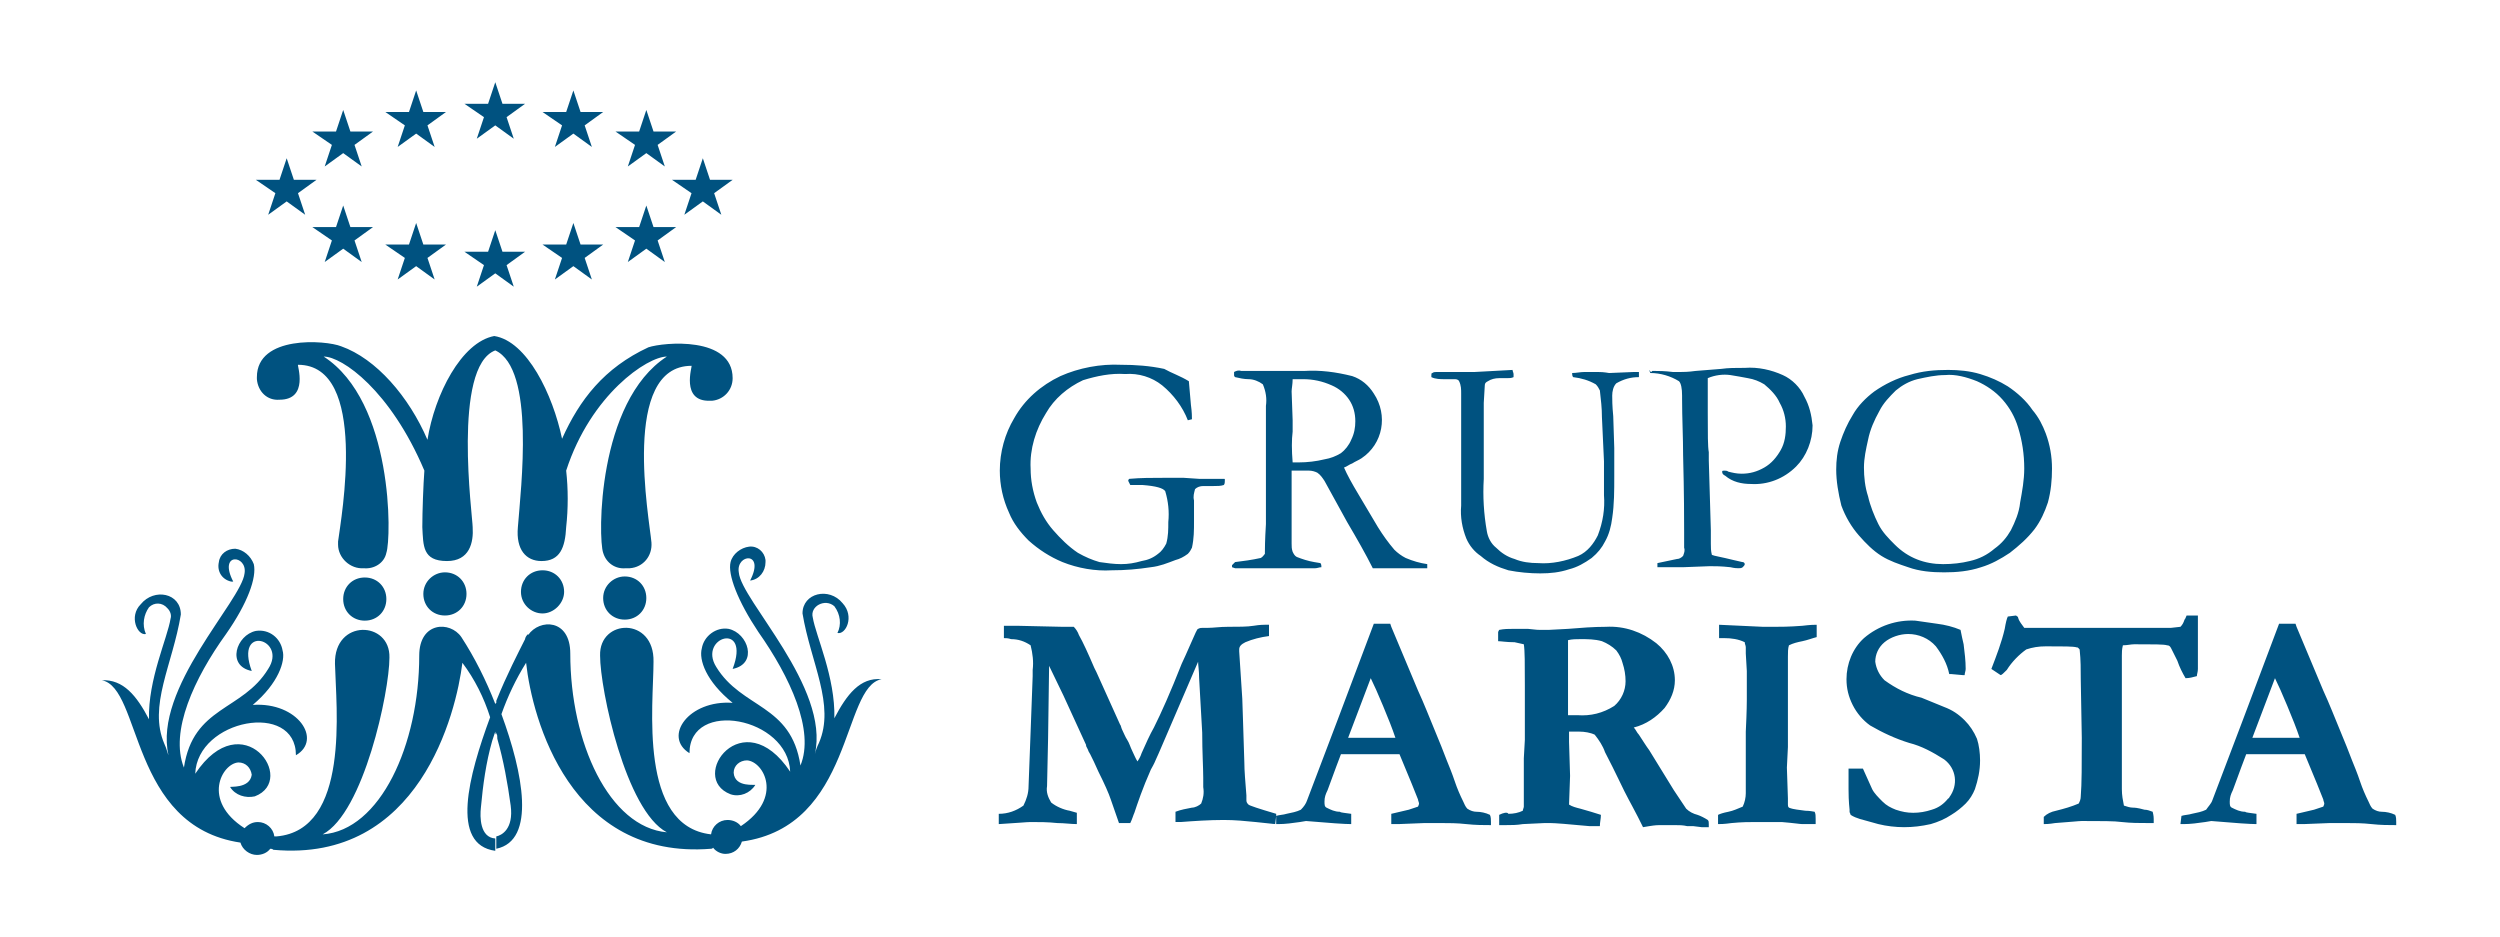 <svg version="1.1" id="Layer_1" xmlns="http://www.w3.org/2000/svg" xmlns:xlink="http://www.w3.org/1999/xlink" x="0px" y="0px" viewBox="0 0 243.3 91.2" style="enable-background:new 0 0 243.3 91.2;" xml:space="preserve">
<style type="text/css">
	.st0{fill:#005280;}
	.st1{fill-rule:evenodd;clip-rule:evenodd;fill:#005280;}
</style>
<g id="Group_1356" transform="translate(3737 54.001)">
	<path id="Path_2194" class="st0" d="M-3621.3-16.9l0.2,2.3c0.1,0.7,0.1,1.2,0.1,1.4l-0.4,0.1c-0.5-1.3-1.4-2.5-2.5-3.4   c-1-0.8-2.3-1.2-3.6-1.1c-1.4-0.1-2.8,0.2-4.1,0.6c-1.5,0.7-2.8,1.8-3.6,3.2c-1,1.6-1.6,3.5-1.5,5.4c0,1.1,0.2,2.2,0.6,3.3   c0.4,1,0.9,1.9,1.6,2.7c0.7,0.8,1.5,1.6,2.4,2.2c0.7,0.4,1.4,0.7,2.1,0.9c0.7,0.1,1.4,0.2,2.1,0.2c0.7,0,1.3-0.1,2-0.3   c0.6-0.1,1.1-0.3,1.6-0.7c0.3-0.2,0.6-0.6,0.8-1c0.2-0.7,0.2-1.4,0.2-2.1c0.1-1,0-2-0.3-3c-0.2-0.3-0.9-0.5-2.2-0.6l-0.6,0l-0.4,0   c-0.1,0-0.1,0-0.2,0l-0.2-0.4c0-0.1,0-0.1,0.1-0.2c1.1-0.1,2.2-0.1,3.4-0.1c0.4,0,1,0,1.9,0l1.5,0.1l1.4,0c0.3,0,0.6,0,1,0   c0.1,0,0.1,0,0.1,0.1c0,0,0,0.1,0,0.1c0,0.1,0,0.3-0.1,0.4c-0.3,0.1-0.6,0.1-1,0.1l-1,0c-0.3,0-0.6,0.1-0.8,0.3   c-0.1,0.4-0.2,0.7-0.1,1.1l0,2c0,0.9,0,1.7-0.2,2.6c-0.1,0.2-0.2,0.4-0.4,0.6c-0.4,0.3-0.8,0.5-1.2,0.6c-0.8,0.3-1.5,0.6-2.4,0.7   c-1.3,0.2-2.5,0.3-3.8,0.3c-1.6,0.1-3.3-0.2-4.8-0.8c-1.2-0.5-2.3-1.2-3.3-2.1c-0.8-0.8-1.5-1.7-1.9-2.7c-0.6-1.3-0.9-2.7-0.9-4.1   c0-1.8,0.5-3.6,1.4-5.1c1-1.8,2.6-3.2,4.5-4.1c1.8-0.8,3.9-1.2,5.9-1.1c1.4,0,2.8,0.1,4.2,0.4C-3623-17.7-3622.1-17.4-3621.3-16.9    M-3616.8,0.7c0.8-0.1,1.6-0.2,2.5-0.4c0.2-0.1,0.3-0.3,0.4-0.4v-0.2c0-0.2,0-1.1,0.1-2.7c0-0.4,0-0.9,0-1.3l0-1.8l0-2l0-3.7l0-2.7   c0.1-0.7,0-1.4-0.3-2.1c-0.4-0.3-0.9-0.5-1.4-0.5c-0.4,0-0.9-0.1-1.3-0.2c-0.1-0.1-0.1-0.1-0.1-0.2c0-0.1,0-0.2,0-0.3   c0.2-0.1,0.4-0.2,0.7-0.1c0.1,0,0.2,0,0.4,0c0.2,0,0.4,0,0.6,0h1.2l3.9,0c1.6-0.1,3.1,0.1,4.7,0.5c0.9,0.3,1.6,0.9,2.1,1.7   c1.4,2.1,0.9,4.9-1.2,6.3c-0.3,0.2-0.6,0.3-0.9,0.5c-0.3,0.1-0.5,0.3-0.8,0.4c0.3,0.7,0.8,1.6,1.4,2.6l1.9,3.2   c0.5,0.8,1,1.5,1.6,2.2c0.3,0.3,0.7,0.6,1.1,0.8c0.7,0.3,1.4,0.5,2.1,0.6c0,0.1,0,0.2,0,0.2c0,0.1,0,0.1,0,0.2c-1.4,0-3,0-4.8,0   c-0.1,0-0.3,0-0.5,0c-0.7-1.4-1.5-2.8-2.5-4.5l-2.2-4c-0.2-0.3-0.4-0.6-0.7-0.8c-0.2-0.1-0.5-0.2-0.8-0.2l-1.3,0l-0.4,0   c0,0.3,0,1,0,2v5.1c0,0.3,0,0.5,0.1,0.8c0.1,0.2,0.2,0.4,0.4,0.5c0.5,0.2,1.1,0.4,1.7,0.5l0.6,0.1c0.1,0.1,0.1,0.3,0.1,0.4   c-0.2,0-0.4,0.1-0.6,0.1c-0.9,0-1.5,0-1.9,0c-0.2,0-0.3,0-0.5,0l-2,0l-2,0c-0.1,0-0.5,0-1.4,0l-0.3-0.1l0-0.2   C-3617,0.9-3616.9,0.8-3616.8,0.7 M-3611.2-9c0.3,0,0.5,0,0.6,0c0.8,0,1.7-0.1,2.5-0.3c0.6-0.1,1.1-0.3,1.6-0.6   c0.4-0.3,0.8-0.8,1-1.3c0.3-0.6,0.4-1.2,0.4-1.8c0-0.8-0.2-1.5-0.6-2.1c-0.4-0.6-1-1.1-1.7-1.4c-0.9-0.4-1.8-0.6-2.8-0.6   c-0.3,0-0.6,0-1,0c0,0.5-0.1,0.9-0.1,1.2l0.1,2.8l0,1.1C-3611.3-11.2-3611.3-10.2-3611.2-9 M-3589.8-18c0,0.1,0.1,0.3,0.1,0.4   c0,0.1,0,0.2,0,0.3c-0.2,0.1-0.4,0.1-0.6,0.1c-0.1,0-0.2,0-0.4,0c-0.2,0-0.3,0-0.4,0c-0.4,0-0.8,0.1-1.1,0.3   c-0.2,0.1-0.3,0.2-0.3,0.4l-0.1,1.7l0,7.4c-0.1,1.7,0,3.4,0.3,5.1c0.1,0.6,0.4,1.2,0.9,1.6c0.5,0.5,1.1,0.9,1.8,1.1   c0.7,0.3,1.5,0.4,2.3,0.4c1.3,0.1,2.7-0.2,3.9-0.7c0.9-0.4,1.5-1.2,1.9-2c0.5-1.3,0.7-2.6,0.6-3.9c0,0,0-0.4,0-1.2v-0.4   c0-0.2,0-0.5,0-0.9c0-0.5,0-0.7,0-0.8l-0.2-4.3c0-0.9-0.1-1.7-0.2-2.6c-0.1-0.2-0.2-0.4-0.4-0.6c-0.7-0.4-1.4-0.6-2.2-0.7   c-0.1-0.1-0.1-0.3-0.1-0.4c0.4,0,0.8-0.1,1.2-0.1c0.4,0,0.8,0,1.3,0c0.7,0,1,0.1,1.1,0.1l2.4-0.1l0.5,0l0,0.5   c-0.8,0-1.5,0.2-2.2,0.6c-0.3,0.3-0.4,0.8-0.4,1.2c0,0.3,0,1,0.1,2l0.1,3.1l0,1.2l0,1.6c0,1.3,0,2.7-0.2,4   c-0.1,0.8-0.3,1.6-0.7,2.3c-0.3,0.6-0.7,1.1-1.3,1.6c-0.7,0.5-1.4,0.9-2.2,1.1c-0.9,0.3-1.8,0.4-2.8,0.4c-1,0-2.1-0.1-3.1-0.3   c-1-0.3-1.9-0.7-2.7-1.4c-0.6-0.4-1.1-1-1.4-1.7c-0.4-1-0.6-2.1-0.5-3.2v-1l0-4.2l0-3.4v-2.3c0-0.4,0-0.8-0.2-1.2   c-0.1-0.2-0.3-0.2-0.5-0.2l-0.9,0c-0.4,0-0.9,0-1.3-0.2c0-0.1,0-0.2,0-0.2c0-0.1,0-0.2,0.1-0.2c0.1-0.1,0.3-0.1,0.4-0.1h0.4l1,0   h2.3L-3589.8-18z M-3576.2-17.9c0.1,0,0.2,0,0.3,0c0.3,0,0.9,0,1.7,0.1c0.4,0,0.7,0,0.8,0c0.2,0,0.7,0,1.4-0.1l2.5-0.2   c0.7-0.1,1.4-0.1,2.3-0.1c1.3-0.1,2.6,0.2,3.7,0.7c0.9,0.4,1.7,1.2,2.1,2.1c0.5,0.9,0.7,1.8,0.8,2.8c0,1.5-0.6,3-1.6,4   c-1.2,1.2-2.8,1.8-4.4,1.7c-0.9,0-1.8-0.2-2.5-0.8c-0.2-0.1-0.3-0.2-0.3-0.4c0-0.1,0.1-0.1,0.2-0.1c0.1,0,0.3,0,0.4,0.1   c0.4,0.1,0.8,0.2,1.3,0.2c0.8,0,1.5-0.2,2.2-0.6c0.7-0.4,1.2-1,1.6-1.7c0.4-0.7,0.5-1.5,0.5-2.3c0-0.8-0.2-1.6-0.6-2.3   c-0.3-0.7-0.9-1.3-1.5-1.8c-0.5-0.3-1-0.5-1.6-0.6c-0.5-0.1-1.1-0.2-1.7-0.3c-0.7-0.1-1.5,0-2.2,0.3l0,0.2l0,1.7l0,0.3   c0,0.3,0,0.7,0,1.2c0,2,0,3.3,0.1,3.8v0.8l0.2,6.8c0,0.1,0,0.3,0,0.6c0,0.3,0,0.5,0,0.7c0,0.4,0,0.7,0.1,1.1   c0.2,0.1,0.9,0.2,2.1,0.5c0.5,0.1,0.8,0.2,0.9,0.2c0.1,0,0.2,0.1,0.2,0.2c0,0.1-0.1,0.2-0.2,0.3c-0.1,0.1-0.3,0.1-0.4,0.1   c-0.1,0-0.4,0-0.8-0.1c-0.9-0.1-1.5-0.1-2-0.1l-2.6,0.1l-1.6,0c-0.1,0-0.4,0-0.9,0l0-0.4l1.9-0.4c0.2,0,0.4-0.1,0.6-0.3   c0.1-0.3,0.2-0.5,0.1-0.8c0-0.1,0-0.3,0-0.6c0-0.2,0-0.5,0-0.9c0-1.2,0-3.7-0.1-7.5c0-1.8-0.1-3.6-0.1-5.5v-0.3   c0-0.7-0.1-1.2-0.3-1.4c-0.8-0.5-1.8-0.8-2.8-0.8c0-0.1-0.1-0.2-0.1-0.3C-3576.3-17.7-3576.3-17.8-3576.2-17.9 M-3558.3-8.3   c0-0.9,0.1-1.8,0.4-2.7c0.3-0.9,0.7-1.8,1.2-2.6c0.5-0.9,1.3-1.7,2.1-2.3c1-0.7,2.2-1.3,3.4-1.6c1.3-0.4,2.5-0.5,3.8-0.5   c1,0,2.1,0.1,3.1,0.4c1,0.3,1.9,0.7,2.7,1.2c0.9,0.6,1.8,1.4,2.4,2.3c0.6,0.7,1,1.5,1.3,2.3c0.4,1.1,0.6,2.2,0.6,3.4   c0,1.1-0.1,2.2-0.4,3.3c-0.3,0.9-0.7,1.8-1.3,2.6c-0.7,0.9-1.5,1.6-2.4,2.3c-0.9,0.6-1.8,1.1-2.8,1.4c-1.2,0.4-2.4,0.5-3.6,0.5   c-1.2,0-2.4-0.1-3.5-0.5c-0.9-0.3-1.8-0.6-2.6-1.1c-0.8-0.5-1.5-1.2-2.2-2c-0.7-0.8-1.3-1.8-1.7-2.9   C-3558.1-6-3558.3-7.2-3558.3-8.3 M-3547.9,0.9c0.9,0,1.8-0.1,2.6-0.3c0.9-0.2,1.7-0.6,2.4-1.2c0.7-0.5,1.2-1.1,1.6-1.8   c0.4-0.8,0.8-1.7,0.9-2.7c0.2-1.1,0.4-2.2,0.4-3.3c0-1.4-0.2-2.7-0.6-4c-0.3-1-0.8-1.9-1.5-2.7c-0.7-0.8-1.6-1.4-2.5-1.8   c-1-0.4-2.1-0.7-3.1-0.6c-0.9,0-1.8,0.2-2.7,0.4c-0.8,0.2-1.5,0.6-2.1,1.1c-0.6,0.6-1.2,1.2-1.6,2c-0.5,0.9-0.9,1.8-1.1,2.8   c-0.2,0.9-0.4,1.8-0.4,2.7c0,0.9,0.1,1.9,0.4,2.8c0.2,0.9,0.6,1.9,1,2.7c0.4,0.8,1,1.4,1.6,2C-3551.3,0.3-3549.7,0.9-3547.9,0.9"/>
	<path id="Path_2195" class="st1" d="M-3639.8,26.2l0-1c0.9,0,1.7-0.3,2.4-0.8c0.3-0.6,0.5-1.2,0.5-1.9l0.2-5.3l0.2-5.4   c0-0.3,0-0.5,0-0.6c0.1-0.8,0-1.6-0.2-2.4c-0.6-0.4-1.2-0.6-1.9-0.6c-0.3-0.1-0.5-0.1-0.7-0.1c0-0.2,0-0.5,0-0.6V6.9   c0.4,0,0.8,0,1.3,0l4.4,0.1c0.1,0,0.2,0,0.4,0l0.7,0c0.2,0.2,0.4,0.5,0.5,0.8c0.4,0.7,0.9,1.8,1.5,3.2l0.2,0.4l2.3,5.1   c0.1,0.1,0.1,0.3,0.2,0.5c0.2,0.4,0.3,0.7,0.5,1c0.2,0.3,0.3,0.7,0.5,1.1c0.2,0.4,0.3,0.7,0.5,1c0.2-0.3,0.3-0.5,0.4-0.8   c0.4-0.9,0.8-1.8,1.2-2.5c0.7-1.4,1.6-3.4,2.7-6.2c0.2-0.4,0.5-1.1,0.9-2c0.4-0.9,0.6-1.4,0.7-1.4c0.2-0.1,0.3-0.1,0.5-0.1   c0.1,0,0.3,0,0.5,0c0.5,0,1.1-0.1,1.9-0.1c1,0,1.9,0,2.5-0.1s1-0.1,1.1-0.1c0.1,0,0.2,0,0.4,0c0,0.1,0,0.2,0,0.3l0,0.4   c0,0.1,0,0.2,0,0.4c-0.8,0.1-1.6,0.3-2.3,0.6c-0.4,0.2-0.6,0.4-0.6,0.7v0.2l0.3,4.6c0,0.4,0.1,2.5,0.2,6.2c0,0.8,0.1,1.9,0.2,3.2   c0,0.1,0,0.2,0,0.4c0,0.2,0,0.3,0.2,0.5c0.1,0.1,1,0.4,2.7,0.9c0,0.2,0,0.3,0,0.4c0,0.2,0,0.4,0,0.6c-0.3,0-0.9-0.1-2-0.2   c-1-0.1-2-0.2-3.1-0.2c-1.4,0-2.9,0.1-4.2,0.2c-0.2,0-0.4,0-0.5,0l0-1c0.5-0.2,1.1-0.3,1.6-0.4c0.3,0,0.7-0.2,0.9-0.4   c0.2-0.5,0.3-1,0.2-1.6c0-0.3,0-0.6,0-0.9c0-1-0.1-2.5-0.1-4.4l-0.3-5.3c0-0.7-0.1-1.3-0.1-1.6l-3.7,8.6c-0.1,0.2-0.2,0.5-0.4,0.9   c-0.2,0.5-0.4,0.8-0.5,1c-0.8,1.8-1.3,3.3-1.6,4.2c-0.1,0.2-0.2,0.6-0.4,1l-1.1,0l-0.8-2.3c-0.2-0.6-0.6-1.5-1.2-2.7   c-0.3-0.7-0.6-1.3-0.8-1.7c-0.1-0.2-0.2-0.3-0.2-0.4l-0.2-0.4c0-0.1,0-0.1,0-0.1l-2.2-4.8l-1.4-2.9l-0.1,7.1l-0.1,4.6   c-0.1,0.6,0.1,1.1,0.4,1.6c0.5,0.4,1.2,0.7,1.8,0.8l0.7,0.2v1.1c-0.6,0-1.2-0.1-1.9-0.1c-0.9-0.1-1.8-0.1-2.6-0.1   C-3637.1,26-3638,26.1-3639.8,26.2 M-3612.9,26.2h0.3c0.7,0,1.4-0.1,2.1-0.2l0.6-0.1c2.3,0.2,3.8,0.3,4.4,0.3c0-0.1,0-0.2,0-0.3   c0-0.1,0-0.4,0-0.7c-0.6-0.1-1-0.1-1.1-0.2c-0.5,0-0.9-0.2-1.3-0.4c-0.2-0.1-0.2-0.3-0.2-0.6c0-0.4,0.1-0.7,0.3-1.1   c0.7-1.9,1.1-3,1.3-3.5l5.7,0l1.2,2.9l0.6,1.5c0,0.1,0.1,0.3,0.1,0.4c0,0.1-0.1,0.3-0.1,0.3c-0.3,0.1-0.6,0.2-0.9,0.3l-1.7,0.4   c0,0.3,0,0.7,0,1l0.7,0l2.5-0.1c0.3,0,0.9,0,1.7,0c0.7,0,1.5,0,2.4,0.1c0.9,0.1,1.7,0.1,2.4,0.1c0-0.1,0-0.3,0-0.3   c0-0.2,0-0.5-0.1-0.7c-0.4-0.2-0.9-0.3-1.3-0.3c-0.3,0-0.6-0.1-0.9-0.3c-0.2-0.2-0.3-0.5-0.4-0.7c-0.3-0.6-0.6-1.3-0.8-1.9   c-0.3-0.9-0.6-1.6-0.8-2.1c-0.3-0.8-0.7-1.8-1.2-3s-1-2.5-1.6-3.8l-2.6-6.2l-0.1-0.3h-1.6l-3.5,9.3l-3,7.9   c-0.1,0.3-0.3,0.6-0.6,0.9c-0.4,0.2-0.9,0.3-1.4,0.4c-0.3,0.1-0.7,0.1-1,0.2L-3612.9,26.2z M-3605.8,17.8l2.2-5.8   c0.3,0.6,0.7,1.5,1.2,2.7c0.5,1.2,0.9,2.2,1.2,3.1l-0.4,0C-3602.1,17.8-3603.5,17.8-3605.8,17.8 M-3591.1,25.3c0,0.2,0,0.3,0,0.5   c0,0.1,0,0.2,0,0.5h0.6c0.6,0,1.1,0,1.7-0.1l2.1-0.1c0.1,0,0.3,0,0.6,0c0.4,0,1.7,0.1,3.8,0.3l0.6,0c0,0,0.2,0,0.4,0   c0-0.4,0.1-0.7,0.1-1.1c-0.6-0.2-1.3-0.4-2-0.6c-0.4-0.1-0.8-0.2-1.1-0.4l0.1-2.8l-0.1-3.3c0-0.4,0-0.7,0-1c0.5,0,0.8,0,1,0   c0.5,0,1.1,0.1,1.5,0.3c0.4,0.5,0.8,1.1,1,1.7c1.1,2.1,1.8,3.7,2.3,4.6c0.2,0.4,0.5,0.9,0.9,1.7l0.5,1l0.6-0.1   c0.6-0.1,0.9-0.1,1-0.1l1.5,0c0.4,0,0.8,0,1.2,0.1h0.6l0.8,0.1l0.3,0h0.4c0-0.1,0-0.3,0-0.3c0-0.2,0-0.3-0.1-0.4   c-0.3-0.2-0.7-0.4-1-0.5c-0.4-0.1-0.8-0.3-1.1-0.6c-0.4-0.6-0.8-1.2-1.2-1.8l-2.4-3.9c-0.3-0.4-0.6-0.9-1-1.5   c-0.2-0.2-0.3-0.5-0.5-0.7c1.2-0.3,2.2-1,3-1.9c0.6-0.8,1-1.7,1-2.7c0-1.4-0.7-2.7-1.8-3.6c-1.4-1.1-3.1-1.7-4.9-1.6   c-1.2,0-2.5,0.1-3.7,0.2l-1.9,0.1l-0.8,0c-0.1,0-0.4,0-1.2-0.1c-0.7,0-1.2,0-1.4,0c-0.5,0-0.9,0-1.4,0.1l-0.1,0.2l0,0.9   c0.3,0,0.8,0.1,1.6,0.1l0.9,0.2c0.1,0.6,0.1,1.9,0.1,4c0,0.9,0,2,0,3.1l0,0.8l0,1.4l-0.1,1.8l0,3.3c0,0.8,0,1.3,0,1.4   c0,0.1-0.1,0.3-0.1,0.4c-0.4,0.2-0.9,0.3-1.4,0.3C-3590.3,25-3590.7,25.1-3591.1,25.3 M-3584.4,15.6v-0.4c0-0.7,0-1.3,0-1.8l0-1.6   l0-1.2l0-2l0-0.3c0.4-0.1,0.8-0.1,1.2-0.1c0.7,0,1.4,0,2.1,0.2c0.5,0.2,1,0.5,1.4,0.9c0.3,0.4,0.5,0.8,0.6,1.2   c0.2,0.6,0.3,1.2,0.3,1.8c0,0.9-0.4,1.8-1.1,2.4c-1.1,0.7-2.3,1-3.6,0.9C-3583.5,15.6-3583.9,15.6-3584.4,15.6 M-3569.8,26.2   c0.2,0,0.6,0,1.3-0.1c1-0.1,1.8-0.1,2.3-0.1l2.6,0c1.2,0.1,1.8,0.2,2,0.2c0.1,0,0.3,0,0.4,0c0,0,0.2,0,0.6,0c0.1,0,0.2,0,0.3,0   c0-0.2,0-0.4,0-0.5c0-0.3,0-0.5-0.1-0.7c-0.5-0.1-0.8-0.1-0.9-0.1c-0.6-0.1-1.1-0.1-1.6-0.3c-0.1-0.1-0.1-0.2-0.1-0.3l0-0.6l-0.1-3   l0.1-2l0-3.9c0-0.9,0-2.2,0-3.9c0-0.3,0-0.7,0-1c0-0.4,0-0.8,0.1-1.1c0.4-0.2,0.8-0.3,1.3-0.4c0.5-0.1,1-0.3,1.4-0.4   c0-0.3,0-0.5,0-0.7c0-0.1,0-0.3,0-0.5c-0.2,0-0.6,0-1.4,0.1c-1.3,0.1-2.2,0.1-2.8,0.1c-0.1,0-0.5,0-1,0l-4.3-0.2l0,1.3   c0.1,0,0.3,0,0.5,0c0.7,0,1.4,0.1,2,0.4c0,0.2,0.1,0.3,0.1,0.5l0,0.6l0.1,1.7l0,0.8l0,2c0,0.1,0,1.1-0.1,3.1l0,0.8l0,3.4l0,1.8   c0,0.4-0.1,0.9-0.3,1.3c-0.5,0.2-0.9,0.4-1.4,0.5c-0.5,0.1-0.8,0.2-1,0.3L-3569.8,26.2z M-3546.2,7.3c-0.7-0.3-1.5-0.5-2.3-0.6   c-0.7-0.1-1.4-0.2-2.1-0.3c-1.8-0.1-3.6,0.5-5,1.7c-1.1,1-1.7,2.5-1.7,4c0,0.9,0.2,1.7,0.6,2.5c0.4,0.8,1,1.5,1.7,2   c1.2,0.7,2.5,1.3,3.8,1.7c1.2,0.3,2.3,0.9,3.4,1.6c1.2,0.9,1.4,2.5,0.5,3.7c0,0,0,0.1-0.1,0.1c-0.4,0.5-0.9,0.9-1.6,1.1   c-0.6,0.2-1.2,0.3-1.8,0.3c-0.6,0-1.1-0.1-1.7-0.3c-0.5-0.2-0.9-0.4-1.3-0.8c-0.4-0.4-0.8-0.8-1-1.2c-0.1-0.2-0.4-0.9-0.9-2l-1.4,0   v0.6c0,0.3,0,0.7,0,1.4c0,1.3,0.1,1.9,0.1,2V25c0,0.1,0.1,0.2,0.1,0.3c0.3,0.2,0.6,0.3,0.9,0.4l1.8,0.5c0.8,0.2,1.7,0.3,2.5,0.3   c0.9,0,1.7-0.1,2.6-0.3c0.7-0.2,1.4-0.5,2-0.9c0.5-0.3,1-0.7,1.4-1.1c0.4-0.4,0.7-0.9,0.9-1.4c0.3-0.9,0.5-1.8,0.5-2.8   c0-0.7-0.1-1.5-0.3-2.1c-0.3-0.7-0.7-1.3-1.2-1.8c-0.6-0.6-1.2-1-2-1.3c-0.7-0.3-1.5-0.6-2.2-0.9c-1.3-0.3-2.5-0.9-3.6-1.7   c-0.5-0.5-0.8-1.1-0.9-1.8c0-0.7,0.3-1.4,0.9-1.9c0.6-0.5,1.5-0.8,2.3-0.8c1,0,2,0.4,2.7,1.2c0.6,0.8,1.1,1.7,1.3,2.7l0.2,0   l1.1,0.1l0.2,0c0-0.2,0.1-0.4,0.1-0.6c0-0.8-0.1-1.6-0.2-2.4C-3546,8.3-3546.1,7.8-3546.2,7.3 M-3541.6,6c-0.1,0.2-0.2,0.6-0.3,1.2   c-0.3,1.3-0.8,2.6-1.3,3.9c0.3,0.2,0.6,0.4,0.9,0.6c0.1,0,0.3-0.2,0.6-0.5c0.5-0.8,1.2-1.5,1.9-2c0.6-0.2,1.2-0.3,1.9-0.3   c1.7,0,2.7,0,3,0.1c0.1,0,0.1,0,0.2,0.1c0.1,0.1,0.1,0.1,0.1,0.2c0.1,0.9,0.1,1.9,0.1,2.8l0.1,5.7c0,2.6,0,4.5-0.1,5.7   c0,0.3-0.1,0.5-0.2,0.7c-0.7,0.3-1.4,0.5-2.2,0.7c-0.5,0.1-0.9,0.3-1.2,0.6v0.1l0,0.3c0,0.1,0,0.2,0,0.3c0.2,0,0.5,0,1.1-0.1   c1.5-0.1,2.3-0.2,2.6-0.2c1.9,0,3.2,0,3.9,0.1c0.9,0.1,1.7,0.1,2.6,0.1c0.1,0,0.3,0,0.5,0c0-0.1,0-0.3,0-0.4c0-0.1,0-0.3-0.1-0.7   c-0.3-0.1-0.5-0.2-0.8-0.2c-0.7-0.2-1-0.2-1.1-0.2c-0.3,0-0.6-0.1-0.9-0.2c-0.1-0.5-0.2-1-0.2-1.6l0-1.9l0-4.7v-4.4l0-2   c0-0.3,0-0.6,0.1-1c0.4,0,0.8-0.1,1.1-0.1c1.9,0,2.9,0,3.2,0.1c0.2,0,0.3,0.1,0.4,0.3c0.2,0.4,0.4,0.8,0.6,1.2   c0.2,0.6,0.5,1.2,0.8,1.7c0.4,0,0.7-0.1,1.1-0.2c0-0.2,0.1-0.4,0.1-0.7l0-0.8l0-1.3c0-1.4,0-2.4,0-3.1c-0.2,0-0.3,0-0.4,0l-0.7,0   c-0.1,0.2-0.1,0.3-0.2,0.4c-0.1,0.3-0.2,0.5-0.4,0.7l-0.9,0.1h-4.6l-3.4,0l-1.8,0l-0.3,0c-0.6,0-1.3,0-2.1,0c-1.2,0-1.9,0-2.1,0   c-0.2-0.3-0.5-0.6-0.6-1c0-0.1-0.1-0.1-0.2-0.2L-3541.6,6z M-3524.8,26.2h0.3c0.7,0,1.4-0.1,2.1-0.2l0.6-0.1   c2.3,0.2,3.8,0.3,4.4,0.3c0-0.1,0-0.2,0-0.3c0-0.1,0-0.4,0-0.7c-0.6-0.1-1-0.1-1.1-0.2c-0.5,0-0.9-0.2-1.3-0.4   c-0.2-0.1-0.2-0.3-0.2-0.6c0-0.4,0.1-0.7,0.3-1.1c0.7-1.9,1.1-3,1.3-3.5l5.7,0l1.2,2.9l0.6,1.5c0,0.1,0.1,0.3,0.1,0.4   c0,0.1-0.1,0.3-0.1,0.3c-0.3,0.1-0.6,0.2-0.9,0.3l-1.7,0.4c0,0.3,0,0.7,0,1l0.7,0l2.5-0.1c0.3,0,0.9,0,1.7,0c0.7,0,1.5,0,2.4,0.1   s1.7,0.1,2.4,0.1c0-0.1,0-0.3,0-0.3c0-0.2,0-0.5-0.1-0.7c-0.4-0.2-0.9-0.3-1.3-0.3c-0.3,0-0.6-0.1-0.9-0.3   c-0.2-0.2-0.3-0.5-0.4-0.7c-0.3-0.6-0.6-1.3-0.8-1.9c-0.3-0.9-0.6-1.6-0.8-2.1c-0.3-0.8-0.7-1.8-1.2-3s-1-2.5-1.6-3.8l-2.6-6.2   l-0.1-0.3h-1.6l-3.5,9.3l-3,7.9c-0.1,0.3-0.4,0.6-0.6,0.9c-0.4,0.2-0.9,0.3-1.4,0.4c-0.3,0.1-0.7,0.1-1,0.2L-3524.8,26.2z    M-3517.8,17.8l2.2-5.8c0.3,0.6,0.7,1.5,1.2,2.7s0.9,2.2,1.2,3.1l-0.4,0C-3514.1,17.8-3515.4,17.8-3517.8,17.8"/>
	<path id="Path_2196" class="st1" d="M-3673.9-20.2c1.5-0.5,8.2-1.1,8.2,3c0,1.2-0.9,2.1-2,2.2c-0.1,0-0.1,0-0.2,0   c-2.9,0.1-1.7-3.4-1.8-3.4c-6.9,0-4.1,14.9-3.9,17.2c0.1,1.3-0.8,2.4-2.1,2.5c-0.1,0-0.3,0-0.4,0c-1,0.1-1.9-0.5-2.2-1.5   c-0.5-1.4-0.6-14.7,6.2-19.1c-1.9,0-7.4,3.7-9.8,11.1c0.2,1.8,0.2,3.7,0,5.5c-0.1,2-0.6,3.3-2.4,3.3c-1.5,0-2.5-1.1-2.3-3.3   c0.3-3.9,1.7-15.4-2.2-17.2c-4.2,1.6-2.2,16.2-2.2,17.2c0.1,1.5-0.3,3.3-2.5,3.3c-2.4,0-2.3-1.5-2.4-3.3c0-1.5,0.1-4.2,0.2-5.5   c-3.3-7.8-8-11.1-9.8-11.1c6.8,4.4,6.6,17.7,6.1,19.1c-0.2,1-1.2,1.6-2.2,1.5c-1.3,0.1-2.5-1-2.5-2.3c0-0.1,0-0.2,0-0.3   c0.3-2.3,3-17.2-3.9-17.2c-0.1,0,1.1,3.4-1.8,3.4c-1.2,0.1-2.1-0.8-2.2-2c0-0.1,0-0.1,0-0.2c0-4.1,6.7-3.6,8.2-3   c3.4,1.2,6.6,4.9,8.4,9.1c0.7-4.4,3.3-9.5,6.5-10.1c3.2,0.5,5.7,5.7,6.6,10C-3680.6-15.1-3678.2-18.2-3673.9-20.2 M-3703.6,4.3   c0,1.2,0.9,2.1,2.1,2.1c1.2,0,2.1-0.9,2.1-2.1c0-1.2-0.9-2.1-2.1-2.1c0,0,0,0,0,0C-3702.7,2.2-3703.6,3.1-3703.6,4.3 M-3695.8,3.8   c0,1.2,0.9,2.1,2.1,2.1c1.2,0,2.1-0.9,2.1-2.1c0-1.2-0.9-2.1-2.1-2.1C-3694.8,1.7-3695.8,2.6-3695.8,3.8   C-3695.8,3.8-3695.8,3.8-3695.8,3.8 M-3686.3,3.6c0,1.2,1,2.1,2.1,2.1s2.1-1,2.1-2.1c0-1.2-0.9-2.1-2.1-2.1   C-3685.4,1.5-3686.3,2.4-3686.3,3.6C-3686.3,3.6-3686.3,3.6-3686.3,3.6 M-3678.3,4.2c0,1.2,0.9,2.1,2.1,2.1c1.2,0,2.1-0.9,2.1-2.1   s-0.9-2.1-2.1-2.1c0,0,0,0,0,0C-3677.3,2.1-3678.3,3-3678.3,4.2C-3678.3,4.2-3678.3,4.2-3678.3,4.2 M-3667.8,28.6   c0.1,0,0.1,0,0.2-0.1v0c0.3,0.4,0.8,0.6,1.2,0.6c0.8,0,1.4-0.5,1.6-1.2c10.9-1.5,9.7-15.1,13.6-15.8c-2.1-0.2-3.4,1.5-4.6,3.8   c0.1-4-1.8-8-2.1-9.8c-0.3-1.1,1.2-1.9,2.1-1.1c0.6,0.8,0.7,1.8,0.3,2.6c0.8,0.2,1.7-1.6,0.5-2.9c-1.3-1.6-3.9-1-3.9,1   c0.8,4.8,3.2,8.9,1.6,12.6c-0.2,0.4-0.3,0.7-0.4,1.1c1.5-6.5-7.2-15-7.4-17.7c-0.3-1.8,2.6-2.1,1.1,0.8c0.9-0.1,1.5-0.9,1.5-1.8   c0-0.1,0-0.1,0-0.2c-0.1-0.8-0.8-1.4-1.6-1.3c-0.8,0.1-1.6,0.7-1.8,1.5c-0.3,1.2,0.7,3.8,2.7,6.8c3.1,4.4,5.5,9.6,4.1,13   c-0.9-6-5.7-5.5-8.2-9.6c-1.8-2.9,3.4-4.5,1.6,0.2c2.5-0.5,1.5-3.5-0.4-3.9c-1.2-0.2-2.4,0.7-2.6,1.9c-0.3,1.1,0.4,3.2,3,5.3   c-4.3-0.3-6.8,3.3-4.2,4.9c0-5.3,9.6-3.5,9.8,1.8c-4.6-6.9-10,0.6-5.8,2.2c0.9,0.3,1.9-0.1,2.4-0.9c0.1-0.1-2,0.3-2.1-1.2   c0-0.7,0.6-1.2,1.3-1.2c1.6,0.1,3.6,3.6-0.6,6.4c-0.3-0.4-0.8-0.6-1.3-0.6c-0.8,0-1.5,0.6-1.6,1.4c-7.1-0.8-5.6-12.6-5.6-16.8   c0.1-4.4-5.3-4.2-5.2-0.6c0,3.3,2.5,15.1,6.5,17.2c-5.6-0.5-9.4-8.7-9.4-17.4c0-3.4-3-3.4-4.1-1.8c0,0,0,0,0-0.1l-0.1,0.1l0,0   c-0.1,0.1-0.2,0.3-0.2,0.4c-0.6,1.2-1.8,3.5-2.8,6v3.1c0.1,0.2,0.1,0.4,0.1,0.6c0.6,2.1,1,4.3,1.3,6.5c0.3,2.3-0.9,2.9-1.4,3v1.2   c3.9-0.8,2.6-7.4,0.5-13.1c0.6-1.7,1.4-3.4,2.4-5C-3685.2,16-3681.5,29.7-3667.8,28.6 M-3688.8,28.8v-1.2h0c-1.5-0.1-1.5-2.1-1.4-3   c0.2-2.2,0.5-4.4,1.1-6.5c0,0,0.1-0.3,0.3-0.9c0,0.1,0,0.2,0.1,0.3v-3.1l-0.1,0.1c-0.9-2.3-2-4.5-3.3-6.5c-1.1-1.6-4.1-1.5-4.1,1.8   c0,8.7-3.8,17-9.4,17.4c4-2.1,6.5-13.9,6.5-17.2c0.1-3.6-5.4-3.8-5.3,0.6c0.1,4.2,1.5,16.2-5.7,16.8c-0.1,0-0.1,0-0.2,0   c-0.1-0.8-0.8-1.4-1.6-1.4c-0.5,0-0.9,0.2-1.3,0.6c-4.2-2.7-2.2-6.3-0.6-6.4c0.7,0,1.2,0.5,1.3,1.2c-0.2,1.4-2.2,1.1-2.1,1.2   c0.5,0.8,1.5,1.1,2.4,0.9c4.2-1.6-1.2-9.1-5.8-2.2c0.2-5.3,9.8-7.1,9.8-1.8c2.6-1.5,0.2-5.2-4.2-4.9c2.5-2.1,3.2-4.3,2.9-5.3   c-0.2-1.2-1.3-2.1-2.6-1.9c-1.9,0.4-2.9,3.4-0.4,3.9c-1.7-4.6,3.5-3.1,1.6-0.2c-2.5,4.1-7.3,3.6-8.2,9.6c-1.4-3.5,1-8.7,4.1-13   c2.1-3,3-5.5,2.7-6.8c-0.3-0.8-1-1.4-1.8-1.5c-0.8,0-1.5,0.5-1.6,1.3c-0.2,0.9,0.3,1.7,1.2,1.9c0.1,0,0.1,0,0.2,0   c-1.5-2.9,1.4-2.6,1.1-0.8c-0.3,2.7-8.9,11.2-7.4,17.7c-0.1-0.2-0.2-0.7-0.4-1.1c-1.6-3.7,0.8-7.7,1.6-12.6c0-2.1-2.6-2.6-3.9-1   c-1.2,1.2-0.3,3.1,0.5,2.9c-0.4-0.9-0.2-1.9,0.3-2.6c0.5-0.5,1.3-0.5,1.8,0.1c0.3,0.3,0.4,0.7,0.3,1c-0.3,1.9-2.2,5.9-2.1,9.8   c-1.2-2.3-2.5-3.9-4.6-3.8c3.9,0.7,2.7,14.2,13.5,15.8c0.2,0.7,0.9,1.2,1.6,1.2c0.5,0,1-0.2,1.3-0.6v0c0.1,0,0.2,0,0.3,0.1   c14.2,1.3,17.8-13.3,18.4-18.2c1.2,1.6,2.1,3.4,2.7,5.3C-3691.4,21.5-3693.2,28.2-3688.8,28.8   C-3688.8,28.8-3688.8,28.8-3688.8,28.8 M-3689.9-42.6l-0.7,2.1l1.8-1.3l1.8,1.3l-0.7-2.1l1.8-1.3h-2.2l-0.7-2.1l-0.7,2.1h-2.3   L-3689.9-42.6z M-3689.9-28.2l-0.7,2.1l1.8-1.3l1.8,1.3l-0.7-2.1l1.8-1.3h-2.2l-0.7-2.1l-0.7,2.1h-2.3L-3689.9-28.2z M-3697.6-41.8   l-0.7,2.1l1.8-1.3l1.8,1.3l-0.7-2.1l1.8-1.3h-2.2l-0.7-2.1l-0.7,2.1h-2.3L-3697.6-41.8z M-3697.6-28.9l-0.7,2.1l1.8-1.3l1.8,1.3   l-0.7-2.1l1.8-1.3h-2.2l-0.7-2.1l-0.7,2.1h-2.3L-3697.6-28.9z M-3704.7-39.9l-0.7,2.1l1.8-1.3l1.8,1.3l-0.7-2.1l1.8-1.3h-2.2   l-0.7-2.1l-0.7,2.1h-2.3L-3704.7-39.9z M-3704.7-30.6l-0.7,2.1l1.8-1.3l1.8,1.3l-0.7-2.1l1.8-1.3h-2.2l-0.7-2.1l-0.7,2.1h-2.3   L-3704.7-30.6z M-3682.3-41.8l-0.7,2.1l1.8-1.3l1.8,1.3l-0.7-2.1l1.8-1.3h-2.2l-0.7-2.1l-0.7,2.1h-2.3L-3682.3-41.8z M-3682.3-28.9   l-0.7,2.1l1.8-1.3l1.8,1.3l-0.7-2.1l1.8-1.3h-2.2l-0.7-2.1l-0.7,2.1h-2.3L-3682.3-28.9z M-3675.2-39.9l-0.7,2.1l1.8-1.3l1.8,1.3   l-0.7-2.1l1.8-1.3h-2.2l-0.7-2.1l-0.7,2.1h-2.3L-3675.2-39.9z M-3675.2-30.6l-0.7,2.1l1.8-1.3l1.8,1.3l-0.7-2.1l1.8-1.3h-2.2   l-0.7-2.1l-0.7,2.1h-2.3L-3675.2-30.6z M-3669.7-35.2l-0.7,2.1l1.8-1.3l1.8,1.3l-0.7-2.1l1.8-1.3h-2.2l-0.7-2.1l-0.7,2.1h-2.3   L-3669.7-35.2z M-3710.2-35.2l-0.7,2.1l1.8-1.3l1.8,1.3l-0.7-2.1l1.8-1.3h-2.2l-0.7-2.1l-0.7,2.1h-2.3L-3710.2-35.2z"/>
</g>
</svg>